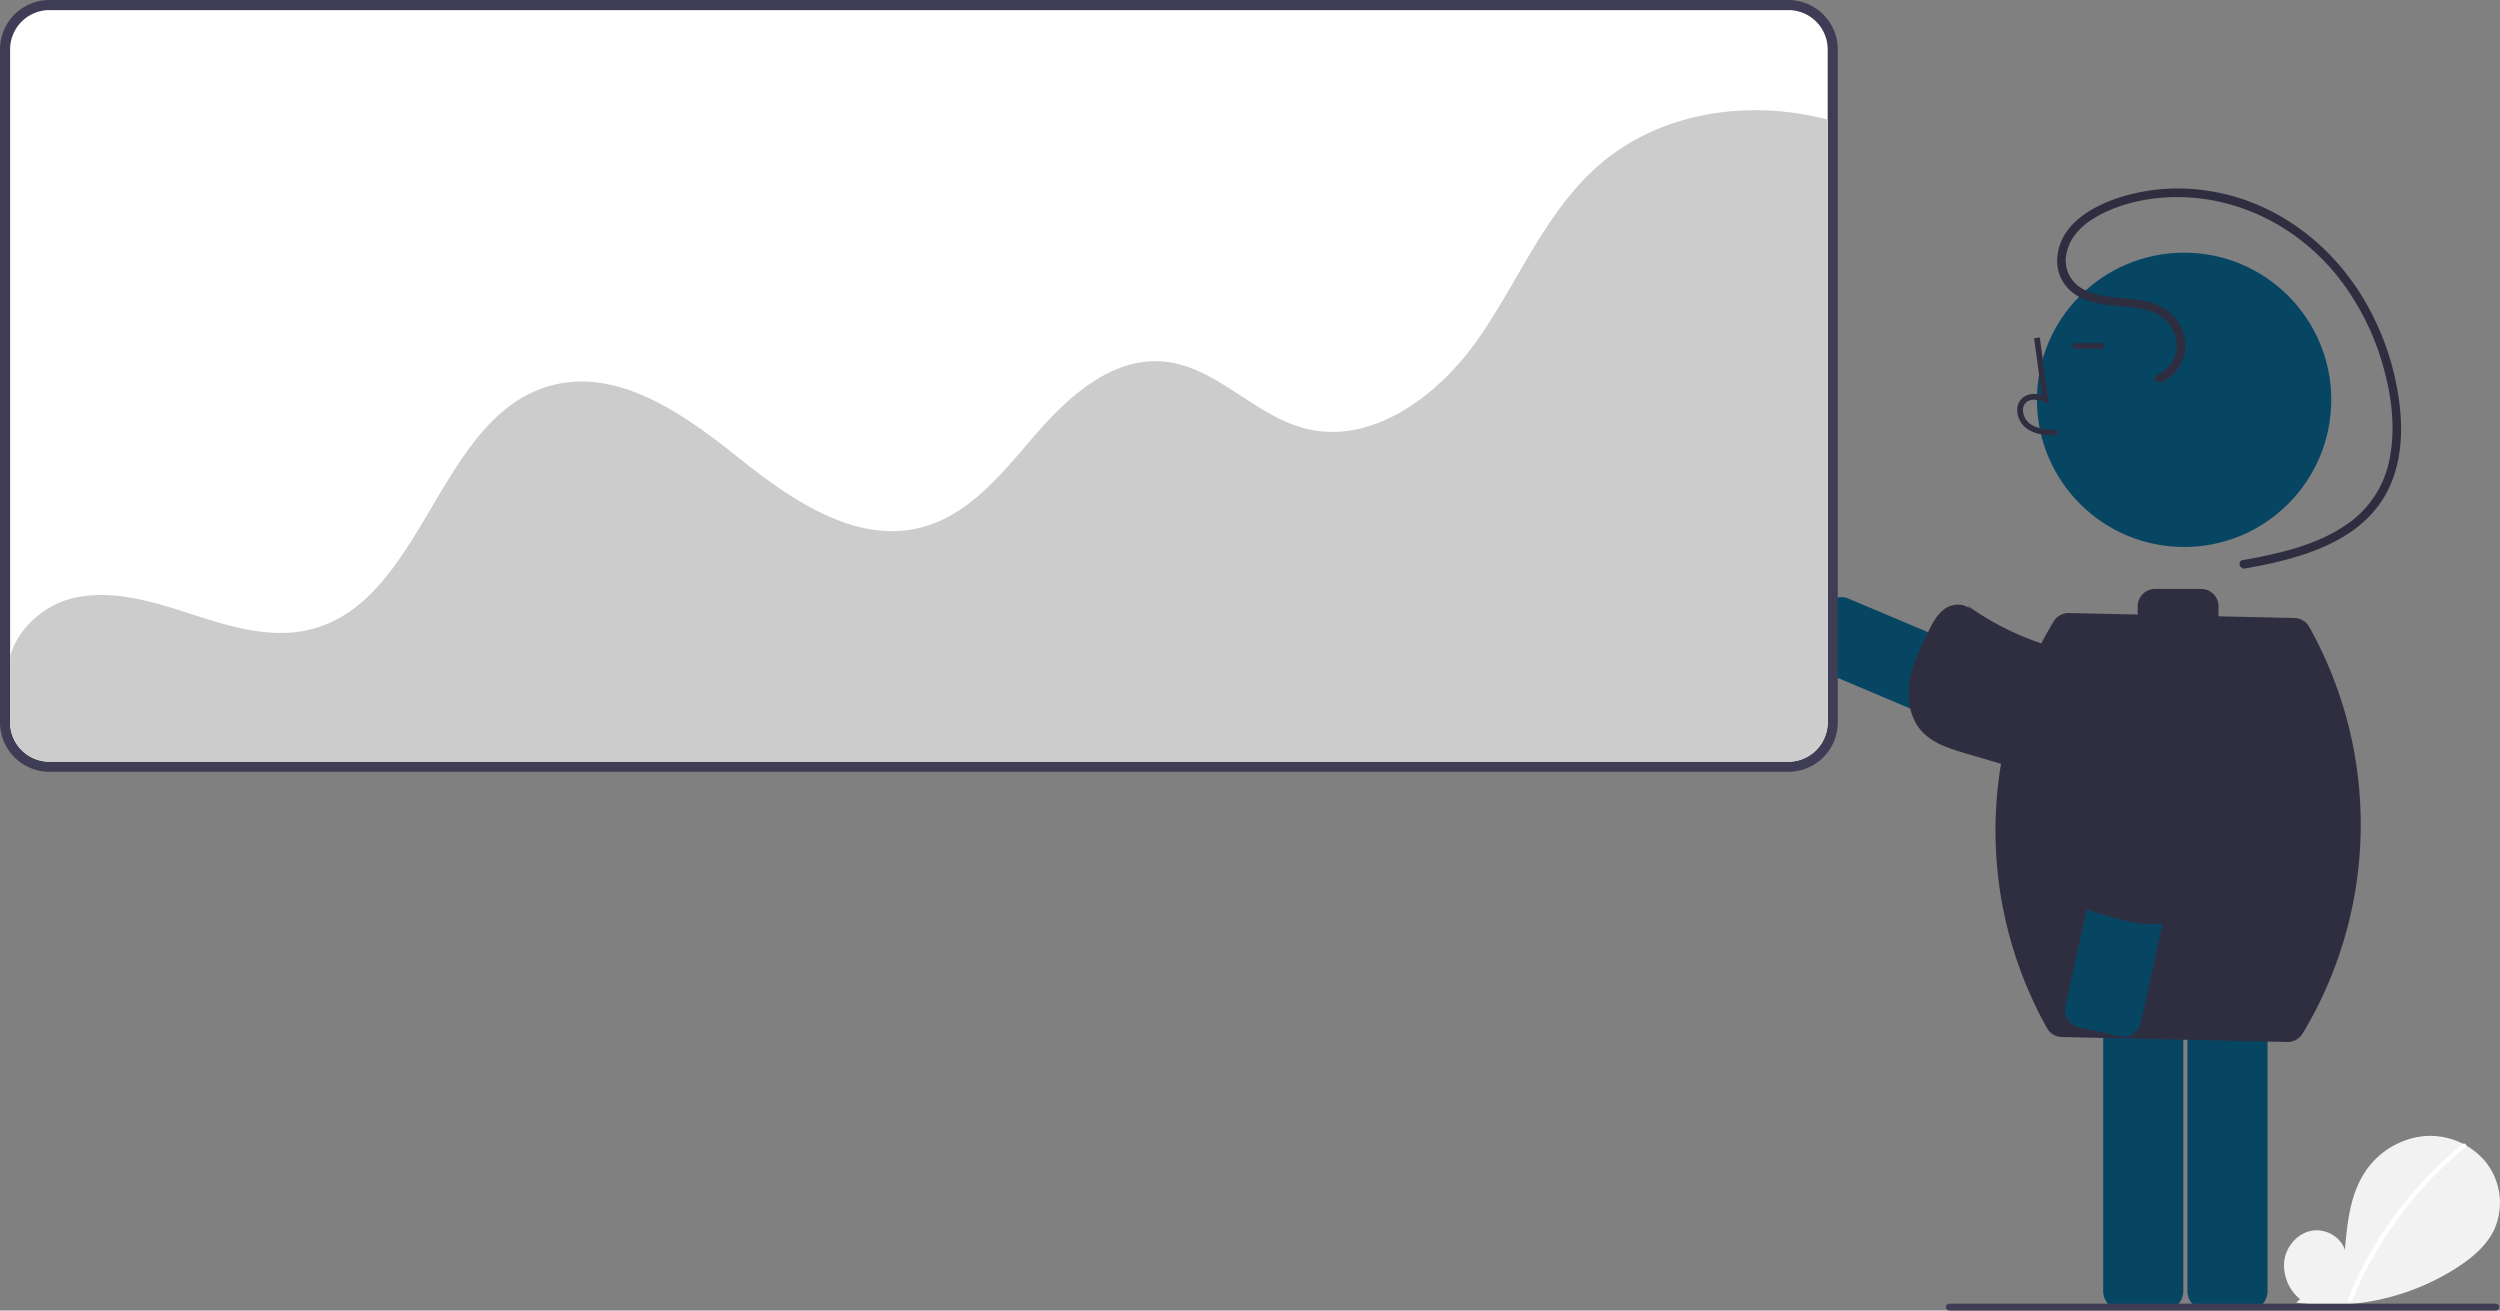 <svg xmlns="http://www.w3.org/2000/svg" data-name="Layer 1" width="866.36" height="454.167" viewBox="0 0 866.36 454.167" xmlns:xlink="http://www.w3.org/1999/xlink"><rect x="0" y="0" width="866.36" height="454.167" fill="#808080" stroke="none"/><path d="M963.883,673.143a15.278,15.278,0,0,1-5.482-13.17c.603-4.919,4.338-9.441,9.182-10.486s10.367,1.847,11.838,6.579c.81-9.124,1.743-18.63,6.594-26.399a27.958,27.958,0,0,1,20.244-12.97,25.085,25.085,0,0,1,22.067,9.008,22.766,22.766,0,0,1,2.8,23.439c-2.653,5.504-7.541,9.6-12.662,12.932a81.717,81.717,0,0,1-55.889,12.227" transform="translate(-166.82 -222.917)" fill="#f2f2f2"/><path d="M1020.173,619.387a133.701,133.701,0,0,0-18.633,18.502,134.091,134.091,0,0,0-20.986,35.07c-.378.926,1.126,1.329,1.5.413a133.337,133.337,0,0,1,39.219-52.886c.776-.632-.33-1.727-1.1-1.1Z" transform="translate(-166.82 -222.917)" fill="#fff"/><path d="M851.376,399.083h14.76a6,6,0,0,1,6,6V520.717a13.38,13.38,0,0,1-13.38,13.38h0a13.38,13.38,0,0,1-13.38-13.38V405.083A6,6,0,0,1,851.376,399.083Z" transform="translate(-72.107 853.104) rotate(-67.094)" fill="#064663"/><path d="M850.183,434.8c-1.853-2.881-6.312-2.953-9.168-1.062s-4.495,5.108-6.009,8.18c-2.691,5.459-5.415,11.018-6.402,17.024s.001,12.633,4.024,17.199c3.829,4.346,9.693,6.176,15.248,7.815l52.112,15.375c5.513,1.626,11.547,3.234,16.862,1.046a17.218,17.218,0,0,0,8.025-7.602,26.666,26.666,0,0,0-4.283-31.309c-9.368-9.24-23.832-9.993-36.672-12.869a97.032,97.032,0,0,1-35.321-15.853" transform="translate(-166.82 -222.917)" fill="#2f2e41"/><path d="M946.122,676.87H931.362a6.508,6.508,0,0,1-6.5-6.5V547.356a6.508,6.508,0,0,1,6.5-6.5h14.76a6.508,6.508,0,0,1,6.5,6.5V670.37A6.508,6.508,0,0,1,946.122,676.87Z" transform="translate(-166.82 -222.917)" fill="#064663"/><path d="M916.93,676.87H902.17a6.508,6.508,0,0,1-6.5-6.5V547.356a6.508,6.508,0,0,1,6.5-6.5h14.76a6.508,6.508,0,0,1,6.5,6.5V670.37A6.508,6.508,0,0,1,916.93,676.87Z" transform="translate(-166.82 -222.917)" fill="#064663"/><circle cx="756.885" cy="138.561" r="51" fill="#064663"/><path d="M879.668,373.887c-3.306-.092-7.42-.207-10.59-2.522a8.133,8.133,0,0,1-3.2-6.073,5.471,5.471,0,0,1,1.86-4.493c1.656-1.399,4.073-1.727,6.678-.961l-2.699-19.726,1.981-.271,3.173,23.19-1.655-.759c-1.918-.88-4.552-1.328-6.188.055a3.515,3.515,0,0,0-1.153,2.896,6.147,6.147,0,0,0,2.381,4.528c2.467,1.802,5.746,2.034,9.466,2.138Z" transform="translate(-166.82 -222.917)" fill="#2f2e41"/><rect x="718.326" y="118.896" width="10.772" height="2" fill="#2f2e41"/><path d="M915.552,355.514a13.984,13.984,0,0,0,8.547-11.467,15.259,15.259,0,0,0-6.108-13.412c-8.7-6.565-20.695-2.411-29.804-7.823a11.222,11.222,0,0,1-5.11-12.594c1.252-5.382,5.326-9.311,9.962-12.008,9.166-5.333,20.325-7.322,30.825-6.934,21.591.798,41.482,12.009,54.38,29.162a88.796,88.796,0,0,1,14.029,27.988c3.085,10.355,4.794,21.693,2.838,32.425a35.482,35.482,0,0,1-16.325,24.644c-8.282,5.393-17.994,8.158-27.58,10.162-2.39.5-4.791.947-7.197,1.369-1.898.333-1.094,3.224.798,2.893,19.311-3.387,42.051-9.373,50.501-29.23,4.548-10.686,4.223-22.785,2.072-33.996a93.36,93.36,0,0,0-11.372-30.046c-11.222-18.862-29.49-32.98-51.246-37.125a67.576,67.576,0,0,0-32.664,1.578c-10.005,3.122-21.368,9.342-22.329,21.01a13.91,13.91,0,0,0,6.607,13.111c4.339,2.697,9.57,3.356,14.555,3.792,5.373.47,11.533.792,15.841,4.462,4.013,3.419,5.696,9.342,3.211,14.145a10.662,10.662,0,0,1-5.228,5,1.552,1.552,0,0,0-1.048,1.845,1.508,1.508,0,0,0,1.845,1.048Z" transform="translate(-166.82 -222.917)" fill="#2f2e41"/><path d="M967.271,440.536l-.208-.375a6,6,0,0,0-5.114-3.085l-26.317-.577v-3.481a6,6,0,0,0-6-6h-16a6,6,0,0,0-6,6v2.867l-23.857-.523a6,6,0,0,0-5.269,2.899v0a140.273,140.273,0,0,0-2.513,140.576l.208.375a6,6,0,0,0,5.113,3.085l78.174,1.713a6,6,0,0,0,5.269-2.899v-0A140.272,140.272,0,0,0,967.271,440.536Z" transform="translate(-166.82 -222.917)" fill="#2f2e41"/><path d="M901.494,447.009h14.76a6,6,0,0,1,6,6V568.643A13.38,13.38,0,0,1,908.874,582.023h0a13.38,13.38,0,0,1-13.38-13.38V453.009a6,6,0,0,1,6-6Z" transform="translate(1518.498 990.107) rotate(-167.539)" fill="#064663"/><path d="M884.985,525.613c-2.555,2.282-1.928,6.696.387,9.221s5.749,3.639,9.021,4.654c5.813,1.803,11.73,3.622,17.816,3.657s12.477-1.979,16.357-6.668c3.692-4.463,4.581-10.541,5.33-16.284l7.022-53.877c.743-5.7,1.386-11.911-1.608-16.818a17.218,17.218,0,0,0-8.765-6.735,26.666,26.666,0,0,0-30.252,9.134c-7.659,10.7-6.137,25.103-6.966,38.235a97.032,97.032,0,0,1-10.124,37.368" transform="translate(-166.82 -222.917)" fill="#2f2e41"/><path d="M786.577,490.379H183.939a17.139,17.139,0,0,1-17.119-17.119V240.036a17.139,17.139,0,0,1,17.119-17.119H786.577A17.139,17.139,0,0,1,803.696,240.036V473.26A17.139,17.139,0,0,1,786.577,490.379Z" transform="translate(-166.82 -222.917)" fill="#3f3d56"/><path d="M786.577,226.417H183.939a13.637,13.637,0,0,0-13.619,13.619V473.26a13.637,13.637,0,0,0,13.619,13.619H786.577a13.637,13.637,0,0,0,13.619-13.619V240.036A13.637,13.637,0,0,0,786.577,226.417Z" transform="translate(-166.82 -222.917)" fill="#fff"/><path d="M800.196,264.371v208.889A13.637,13.637,0,0,1,786.577,486.879H183.939a13.637,13.637,0,0,1-13.619-13.619V450.618c2.349-9.652,11.687-18.054,21.867-20.428,13.662-3.183,27.817,1.268,41.163,5.609,13.338,4.341,27.57,8.665,41.172,5.226,39.478-9.95,43.989-73.908,83.288-84.506,23.016-6.205,45.641,9.584,64.256,24.48,18.615,14.887,41.164,30.736,64.214,24.65,16.879-4.46,28.404-19.467,39.844-32.651,11.44-13.185,26.455-26.319,43.845-24.795,18.207,1.592,31.451,18.675,49.156,23.203,23.28,5.941,46.296-11.465,60.043-31.17,13.738-19.705,22.871-43.061,40.695-59.157C741.149,261.851,772.269,257.042,800.196,264.371Z" transform="translate(-166.82 -222.917)" fill="#ccc"/><path d="M1031.681,677.083h-189.294a1.191,1.191,0,1,1,0-2.381h189.294a1.191,1.191,0,1,1,0,2.381Z" transform="translate(-166.82 -222.917)" fill="#3f3d56"/></svg>